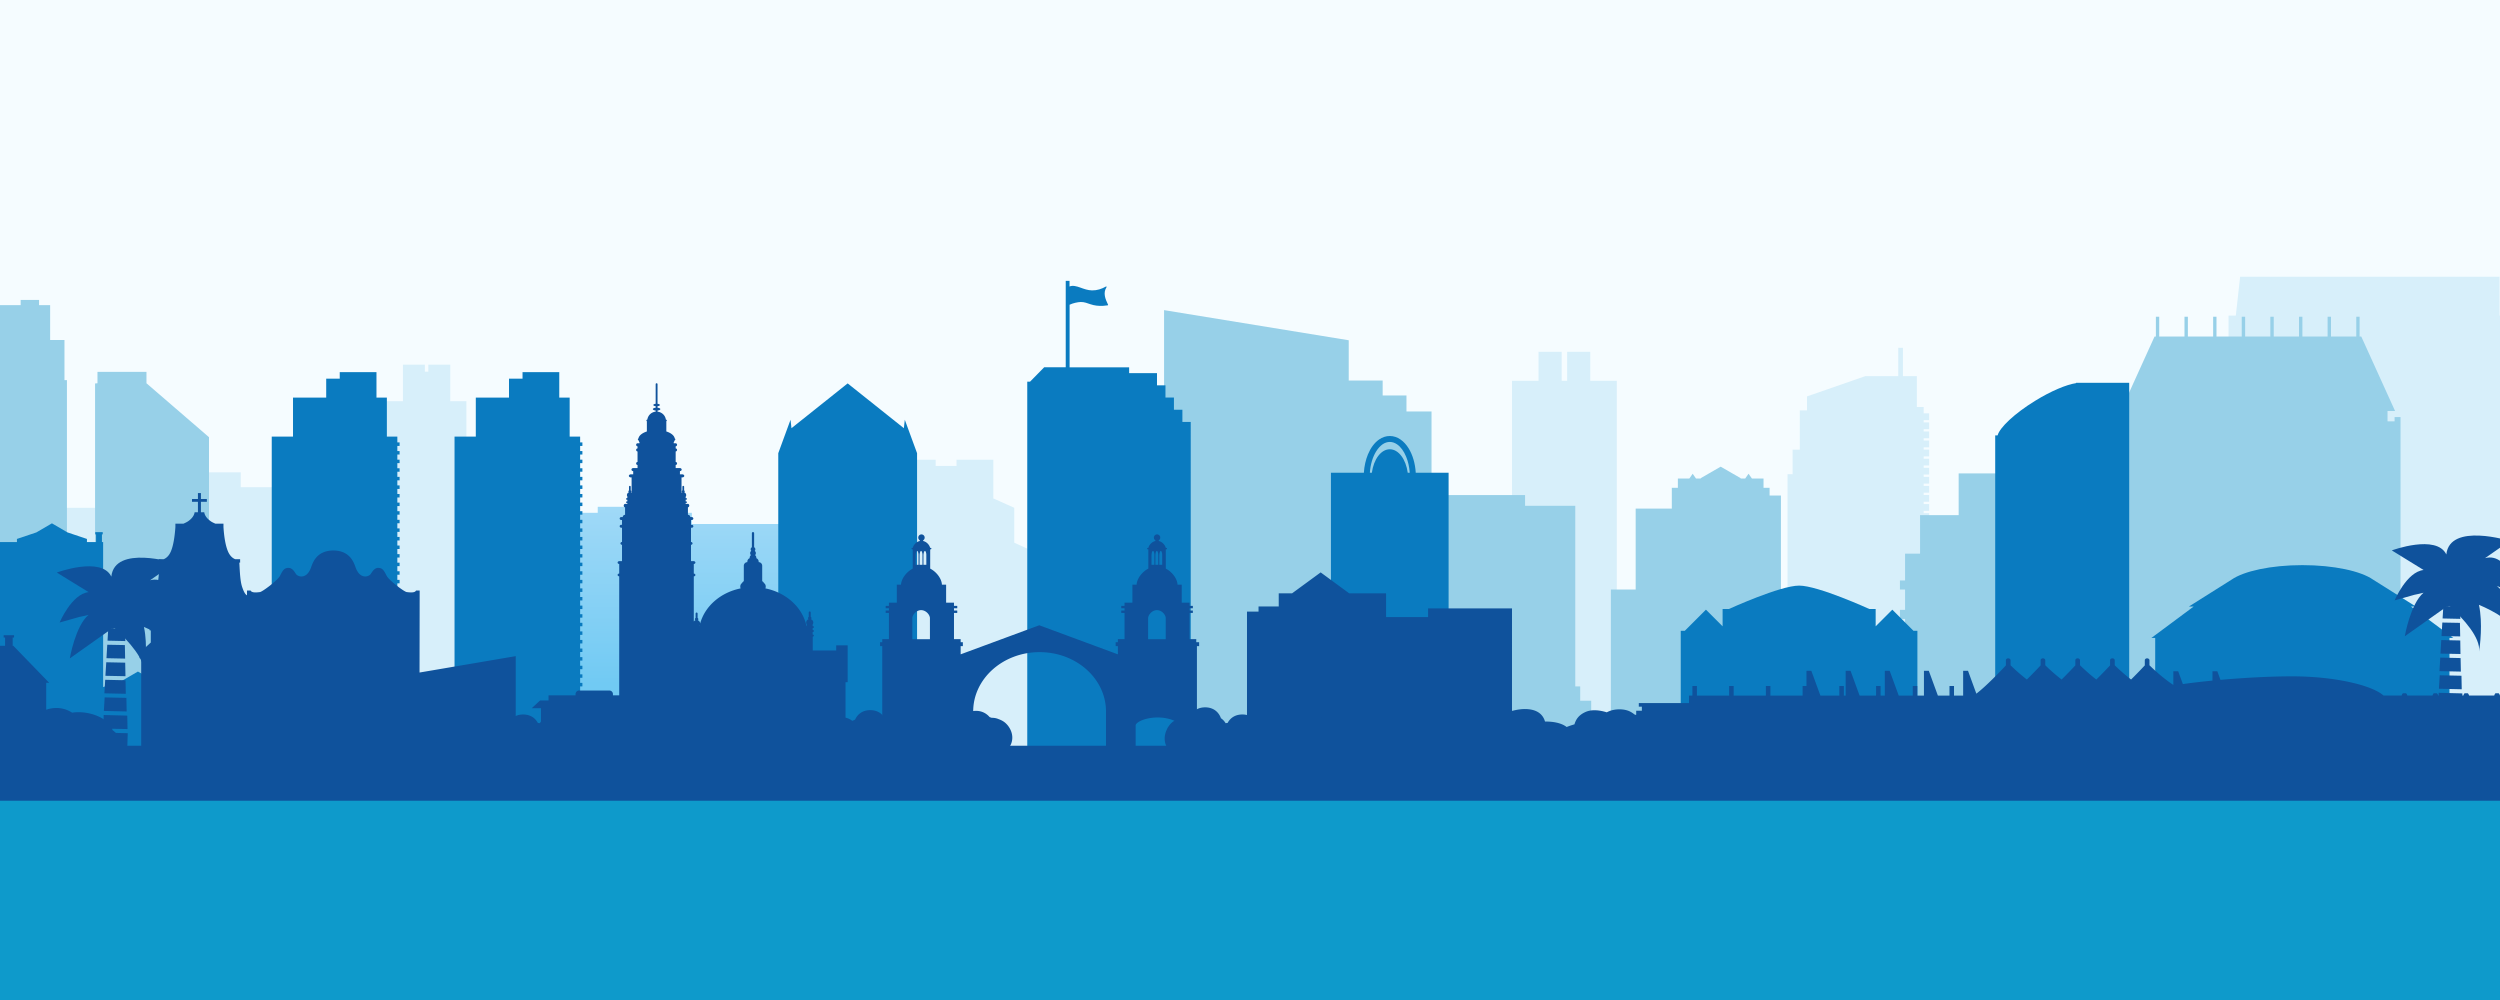 <svg width="375" height="150" fill="none" xmlns="http://www.w3.org/2000/svg" viewBox="0 0 375 150"><path d="M377 0H0v150h377V0z" fill="#F5FCFF"/><path d="M81.82 81.4v-2.8h4.7v-1.68h3.14v-.9h5.49v.9h8.63v1.68h16.31v2.8h4.4v30.57H76.17V81.4h5.65z" fill="url(#paint0_linear)"/><path d="M289.37 111.97V111h-.82v-.35h.82v-1.01h-.82v-.35h.82v-1.02h-.82v-.34h.82v-1.02h-.82v-.34h.82v-1.02h-.82v-.34h.82v-1.02h-.82v-.34h.82v-1.02h-.82v-.35h.82v-1.01h-.82v-.35h.82v-1.01h-.82v-.35h.82v-1.01h-.82v-.35h.82v-1.01h-.82v-.35h.82v-1.01h-.82v-.35h.82v-1.02h-.82v-.34h.82V93.3h-.82v-.34h.82v-1.02h-.82v-.34h.82v-1.02h-.82v-.34h.82v-1.02h-.82v-.35h.82v-1.01h-.82v-.35h.82V86.5h-.82v-.35h.82v-1.01h-.82v-.35h.82v-1.01h-.82v-.35h.82v-1.01h-.82v-.35h.82v-1.02h-.82v-.34h.82v-1.02h-.82v-.34h.82v-1.02h-.82v-.34h.82v-1.02h-.82v-.34h.82v-1.02h-.82v-.35h.82v-1.01h-.82v-.35h.82v-1.01h-.82v-.35h.82v-1.01h-.82v-.35h.82v-1.01h-.82v-.35h.82v-1.01h-.82v-.35h.82v-1.02h-.82v-.34h.82v-1.02h-.82v-.34h.82v-1.02h-.82v-.34h.82v-1.02h-.82v-.34h.82V62h-.82v-.95h-1.02v-4.63h-2.09v-4.25h-.7v4.25h-4.94l-8.75 3.04v2.1h-1.08v5.89h-1.08v3.68h-.76v40.84h21.24zM238.54 57.12v-4.35h-3.47v4.35h-.82v-4.35h-3.47v4.35h-3.98v54.85h15.72V57.12h-3.98zM156.04 111.97v-28.8l-3.9-1.76v-5.24l-3.21-1.44h.07v-5.77h-5.52v.93h-3.13v-.93h-2.89v43.01h18.58z" fill="#D7EFFA"/><path d="M210.97 61.72v-2.4h-3.57v-2.24h-5.78v2.24h-3.57v2.4h-3.76v50.25h20.44V61.72h-3.76z" fill="#97D0E8"/><path d="M50.35 111.97V71.49h-8.18v1.59h-6.06v-2.23h-7.58v-1.26h-6.37v3.81H15.8v2.77H5.49v35.8h44.86z" fill="#D7EFFA"/><path d="M202.31 111.97h-27.7V46.52l27.7 4.52v60.93zM2.55 89.34V88.1h-.66v-1.85h-4.48v-1.24h.7v-1.24h-.7v-2.72h.7v-1.24h-.7v-2.72h.7v-1.23h-.7v-2.73h.7V71.9h-.7v-1.98h-.89v-4.45h-1.71v-3.22h-13.96v7.67h-2.06v1.98h-.69v1.23h.69v2.73h-.69v1.23h.69v2.72h-.69v1.24h.69v2.72h-.69v1.24h.69v1.24h-1.72v1.85h-.66v1.24h.66v2.77h-.66v1.24h.66v2.77h-.66v1.23h.66v2.77h-.66v1.24h.66v2.77h-.66v1.24h.66v2.77h-.66v1.24h.66v2.59H1.89v-2.59h.66v-1.24h-.66v-2.77h.66v-1.24h-.66v-2.77h.66v-1.24h-.66v-2.77h.66v-1.23h-.66v-2.77h.66v-1.24h-.66v-2.77h.66zM284.99 88.43v-1.36h.77v-4.02h2.25v-5.78h5.79v-6.26h13.45v6.26h.71v6.81h3.41v27.89h-25.61v-1.49h-.77v-1.36h.77v-3.05h-.77v-1.36h.77v-3.05h-.77v-1.36h.77v-3.05h-.77v-1.36h.77v-3.05h-.77v-1.36h.77v-3.05h-.77z" fill="#97D0E8"/><path d="M69.96 70.78v-10.6h-2.42V54.7h-3.29v1.05h-.52V54.7h-3.29v5.48H57.9v10.6h-1.27v41.19h14.43V70.78h-1.1zM374.93 41.51h-38.91l-.65 5.83h-1.09v64.63h41.92V47.34h-1.27v-5.83z" fill="#D7EFFA"/><path d="M359.19 62.56v.64h-1.06v-1.55h1.13l-5.07-11.17h-.25v-2.97h-.5v2.97h-3.79v-2.97h-.51v2.97h-3.78v-2.97h-.51v2.97h-3.79v-2.97h-.51v2.97h-3.78v-2.97h-.51v2.97h-3.79v-2.97h-.5v2.97h-3.79v-2.97h-.51v2.97h-3.79v-2.97h-.5v2.97h-.2l-5.07 11.17h1.13v1.55h-1.06v-.64h-.89v49.41h42.79V62.56h-.89zM21.97 57.49v-1.71h-7.35v1.71l-.36.03v54.45h17.09V65.58l-9.38-8.09z" fill="#97D0E8"/><path d="M59.94 66.88v-.52h-.34v-.87h-1.57v-5.85h-1.56v-3.82h-5.51v.98h-2.03v2.84h-4.98v5.85h-3.19v46.48H59.94v-.52h-.34v-.76h.34v-.53h-.34v-.76h.34v-.52h-.34v-.77h.34v-.52h-.34v-.77h.34v-.52h-.34v-.77h.34v-.52h-.34v-.77h.34v-.52h-.34v-.76h.34v-.53h-.34v-.76h.34v-.52h-.34v-.77h.34v-.52h-.34v-.77h.34v-.52h-.34v-.77h.34v-.52h-.34v-.76h.34v-.53h-.34v-.76h.34v-.52h-.34v-.77h.34v-.52h-.34v-.77h.34v-.52h-.34v-.77h.34v-.52h-.34v-.77h.34v-.52h-.34v-.76h.34v-.53h-.34v-.76h.34v-.52h-.34v-.77h.34v-.52h-.34v-.77h.34v-.52h-.34v-.77h.34v-.52h-.34v-.77h.34v-.52h-.34v-.76h.34v-.53h-.34v-.76h.34v-.52h-.34v-.77h.34v-.52h-.34v-.77h.34v-.52h-.34v-.77h.34v-.52h-.34v-.77h.34v-.52h-.34v-.76h.34v-.53h-.34v-.76h.34v-.52h-.34v-.77h.34v-.52h-.34v-.77h.34v-.52h-.34v-.77h.34v-.52h-.34v-.77h.34zM87.36 66.88v-.52h-.34v-.87h-1.57v-5.85h-1.56v-3.82h-5.51v.98h-2.03v2.84h-4.98v5.85h-3.19v46.48H87.36v-.52h-.34v-.76h.34v-.53h-.34v-.76h.34v-.52h-.34v-.77h.34v-.52h-.34v-.77h.34v-.52h-.34v-.77h.34v-.52h-.34v-.77h.34v-.52h-.34v-.76h.34v-.53h-.34v-.76h.34v-.52h-.34v-.77h.34v-.52h-.34v-.77h.34v-.52h-.34v-.77h.34v-.52h-.34v-.76h.34v-.53h-.34v-.76h.34v-.52h-.34v-.77h.34v-.52h-.34v-.77h.34v-.52h-.34v-.77h.34v-.52h-.34v-.77h.34v-.52h-.34v-.76h.34v-.53h-.34v-.76h.34v-.52h-.34v-.77h.34v-.52h-.34v-.77h.34v-.52h-.34v-.77h.34v-.52h-.34v-.77h.34v-.52h-.34v-.76h.34v-.53h-.34v-.76h.34v-.52h-.34v-.77h.34v-.52h-.34v-.77h.34v-.52h-.34v-.77h.34v-.52h-.34v-.77h.34v-.52h-.34v-.76h.34v-.53h-.34v-.76h.34v-.52h-.34v-.77h.34v-.52h-.34v-.77h.34v-.52h-.34v-.77h.34v-.52h-.34v-.77h.34z" fill="#0A7BC0"/><path d="M240.33 109.42v-2.15h-1.65v-2.16h-1.65v-2.15h-.74V75.87h-7.53v-1.61h-13.27v1.61h-.76v36.1H241.98v-2.55h-1.65z" fill="#97D0E8"/><path d="M267.14 88.43v-14.1h-1.7v-1.16h-.91v-1.39h-1.74l-.51-.72-.5.72h-.7l.03-.05L258.1 70l-3 1.73.03.05h-.73l-.5-.72-.5.72h-1.72v1.39h-.91v3.12h-5.42v12.14h-3.72v23.54h28.24V88.43h-2.73zM9.67 57.02V51H7.52v-5.23H5.86v-.78H3.1v.78h-6.76V51h-.68v-1.03h-1.78V57.02h-2.03v54.95h18.19V57.02h-.37z" fill="#97D0E8"/><path d="M311.41 57.42v.05c-1.45.22-3.76 1.18-6.17 2.67-3.05 1.88-5.29 3.99-5.6 5.17h-.36v46.67h20.1V57.42h-7.97zM212.36 70.91c-.08-1.4-.46-2.67-1.06-3.65-.34-.55-.75-1.01-1.23-1.34-.47-.33-1.02-.52-1.6-.52-.58 0-1.12.19-1.6.52-.71.49-1.28 1.28-1.68 2.24-.33.81-.55 1.75-.61 2.75h-4.94v41.07h17.65V70.91h-4.93zm-5.95-3.18c.29-.47.62-.83.97-1.08.35-.24.72-.36 1.09-.36.38 0 .74.12 1.09.36.53.36 1.02 1.01 1.36 1.85.29.69.48 1.52.54 2.41h-.3c-.27-2.01-1.37-3.52-2.69-3.52-1.32 0-2.42 1.51-2.69 3.52h-.3c.08-1.25.43-2.37.93-3.18zM135.72 62.96l-.14 1.27-8.43-6.72-8.43 6.72-.14-1.27-1.84 5.02v43.99h20.82V67.98l-1.84-5.02zM177.36 63.29v-1.83h-1.27v-1.83h-1.27V57.8h-1.27v-1.83h-4.18v-.87h-8.93v-9.39c.46-.23 1.22-.4 1.68-.41.51-.01.99.18 1.46.34.58.2 1.22.27 1.85.24.02 0 .57-.05.74-.08.04-.01.05-.06.04-.09-.41-.86-.79-1.75-.23-2.63v-.01c0-.01.01-.01.01-.02.01-.02 0-.04-.02-.06l-.01-.01c-.02-.01-.04-.02-.07 0-.65.37-1.33.59-2.08.58-.62-.01-1.21-.22-1.78-.43-.5-.18-1.14-.37-1.6-.15v-.85h-.57v12.96h-3.23l-2.12 2.16h-.42v54.73h24.52V63.29h-1.25zM23.02 102.08l-2.33-1.35-2.33 1.35-2.89.98V81.31h-.18v-1.15h.12v-.34h-1.12v.34h.12v1.15h-1.37v-.47l-2.92-.98-2.33-1.36-2.33 1.36-2.92.98v.47H-.78v-.47l-2.92-.98-2.33-1.36-2.32 1.36-2.93.98v.47h-1.37v-1.15h.12v-.34h-1.12v.34h.12v1.15h-.18v30.66h39.65v-8.9l-2.92-.99zM367.42 95.69h.57l-6.34-4.71h.72l-6.4-4.03c-1.84-1.29-5.9-2.18-10.62-2.18-4.72 0-8.78.9-10.62 2.18l-6.4 4.03h.72l-6.34 4.71h.57v10.09h.86v6.19h42.42v-6.19h.86V95.69z" fill="#0A7BC0"/><path d="M81.13 111.97h45.7v-9.64h.32V96.8h-1.72v.77h-3.52v-2.08h.02c.08 0 .15-.07.15-.15 0-.08-.07-.15-.15-.15h-.03v-.39h.03c.08 0 .15-.07.15-.15 0-.08-.07-.15-.15-.15h-.03v-.29h.03c.08 0 .15-.07.15-.15 0-.08-.07-.15-.15-.15h-.03v-.2h-.02c.07-.09.11-.2.11-.33 0-.23-.15-.43-.36-.5.06-.04.09-.1.09-.17a.21.21 0 0 0-.11-.18v-.66c0-.09-.07-.15-.15-.15-.08 0-.15.07-.15.15v.66c-.06.04-.11.11-.11.18 0 .07.04.13.09.17-.21.07-.36.27-.36.5 0 .12.04.24.11.33h-.02v.2h-.05c-.58-2.79-3.03-5.02-6.16-5.65.03-.08.05-.17.05-.27 0-.24-.11-.44-.27-.53a.51.51 0 0 0-.26-.28v-2.32c0-.3-.24-.53-.53-.54v-.08c0-.23-.15-.43-.35-.51v-.08c0-.15-.07-.29-.19-.38.08-.08.12-.18.12-.3 0-.14-.07-.26-.17-.34.06-.06.09-.14.09-.24 0-.13-.07-.25-.18-.3v-2.11c0-.09-.07-.17-.17-.17-.09 0-.17.07-.17.17v2.11c-.11.06-.18.17-.18.3 0 .09.04.17.09.24-.1.08-.17.2-.17.34 0 .12.05.22.12.3-.11.09-.19.23-.19.38v.08c-.21.08-.35.28-.35.51v.08c-.29.01-.53.25-.53.54v2.32c-.12.06-.21.16-.26.28-.16.09-.27.3-.27.53 0 .1.02.19.05.27-3 .61-5.36 2.66-6.07 5.28 0-.23-.15-.43-.36-.5.06-.04.09-.1.09-.17a.21.21 0 0 0-.11-.18v-.66c0-.09-.07-.15-.15-.15-.09 0-.15.07-.15.15v.66c-.06.04-.11.11-.11.18 0 .07.04.13.09.17-.1.03-.18.1-.25.18v-6.76c.13-.01.24-.1.24-.21 0-.11-.1-.21-.24-.21V84.6c.13-.01.24-.1.24-.21 0-.12-.12-.22-.26-.22h-.4v-2.45c.13 0 .23-.1.23-.21 0-.12-.1-.21-.23-.21v-2.14h.11c.14 0 .24-.1.24-.22s-.11-.22-.24-.22h-.11V78h.11c.14 0 .24-.1.24-.22s-.11-.22-.24-.22h-.22c0-.19-.16-.34-.35-.34V76.1c.11-.01.2-.13.2-.26 0-.15-.1-.26-.22-.26h-.32v-.13h.07c.07 0 .12-.06.12-.12 0-.07-.06-.12-.12-.12h-.07v-.25h.07c.07 0 .12-.06.12-.12 0-.07-.06-.12-.12-.12h-.07v-.17h-.02a.445.445 0 0 0-.2-.7c.05-.03.08-.09.08-.14 0-.06-.04-.12-.09-.15v-.55c0-.07-.06-.13-.13-.13s-.13.06-.13.13v.55c-.06.03-.09.09-.09.15s.03.11.08.14l-.12.06v-2.3h.1c.17 0 .31-.1.31-.23s-.14-.23-.31-.23h-.34v-.48c.15-.01.26-.11.26-.23 0-.13-.13-.23-.28-.23h-.62v-.46a.23.23 0 0 0 .21-.23.23.23 0 0 0-.21-.23v-1.57a.23.23 0 0 0 .21-.23.23.23 0 0 0-.21-.23v-.31a.23.23 0 0 0 .21-.23c0-.13-.1-.23-.23-.23h-.27v-.15c.06-.09.11-.18.13-.28.06-.02.11-.08.11-.15 0-.06-.04-.12-.09-.14-.07-.44-.56-.83-1.26-1.05v-1.5h-.06c.07-.01.13-.07.13-.14 0-.08-.06-.14-.14-.14-.09-.63-.6-1.12-1.25-1.19v-.17c.24-.03.42-.11.42-.21 0-.1-.18-.19-.42-.21v-.23c.21-.02.35-.1.35-.18 0-.09-.15-.16-.35-.18v-2.94c0-.08-.06-.14-.14-.14-.08 0-.14.06-.14.14v2.94c-.21.02-.35.1-.35.18 0 .09.15.16.35.18v.23c-.24.02-.42.11-.42.21 0 .1.18.19.42.21v.17c-.65.06-1.16.56-1.25 1.19-.08 0-.14.07-.14.14s.06.13.13.14h-.06v1.5c-.7.23-1.19.61-1.26 1.05-.06.02-.09.08-.09.14 0 .07.05.13.11.15.03.1.07.19.13.28v.15h-.27c-.13 0-.23.1-.23.23 0 .12.09.22.21.23v.31a.23.23 0 0 0-.21.23c0 .12.09.22.21.23v1.57a.23.23 0 0 0-.21.23c0 .12.09.22.21.23v.46H95c-.16 0-.28.1-.28.23 0 .12.12.23.26.23v.48h-.34c-.17 0-.31.1-.31.23s.14.23.31.23h.1v2.3a.338.338 0 0 0-.12-.06.16.16 0 0 0 .08-.14c0-.06-.04-.12-.09-.15v-.55c0-.07-.06-.13-.13-.13s-.13.06-.13.13v.55c-.05.03-.09.09-.09.15s.03.11.08.14a.442.442 0 0 0-.2.7h-.04v.17h-.07c-.07 0-.12.06-.12.12 0 .07.06.12.12.12h.07v.25h-.07c-.07 0-.12.06-.12.12 0 .07.06.12.12.12h.07v.13h-.32c-.12 0-.22.12-.22.26s.09.25.2.26v1.12c-.19 0-.34.15-.35.34h-.22c-.14 0-.24.1-.24.22s.11.22.24.22h.11v.72h-.11c-.14 0-.24.1-.24.22s.11.22.24.22h.11v2.14c-.13 0-.23.1-.23.21 0 .12.1.21.23.21v2.45h-.4c-.14 0-.26.1-.26.22 0 .11.1.2.24.21v1.43c-.13.01-.24.1-.24.21 0 .11.1.21.24.21v17.85h-.94v-.18c0-.3-.24-.54-.54-.54h-4.53c-.3 0-.54.24-.54.54v.18h-4.05v.77h-1.27l-1.25 1.16h1.38v5.74h-.01zm23.85-18.17l-.03.14v-.06h-.02c.02-.03.04-.05.05-.08z" fill="#0F529C"/><path d="M287.02 94.62l-3.17-3.17-2.5 2.5v-2.6h-.95s-7.68-3.51-10.53-3.51c-2.85 0-10.53 3.51-10.53 3.51h-.95v2.6l-2.5-2.5-3.17 3.17h-.61v17.35h35.5V94.62h-.59z" fill="#0A7BC0"/><path d="M384.28 116.2H-28.29v40.94h412.57V116.2z" fill="#0E9ACB"/><path d="M179.44 96.33v-.46h-1v-3.93h.49v-.36h-.49v-.34h.49v-.36h-.49v-.48h-1.18v-2.7h-.63c-.03-.83-.74-1.88-1.76-2.41V82.4h.07c.06 0 .11-.05.11-.11s-.05-.11-.11-.11h-.08c-.09-.42-.51-.91-1.05-1.03v-.1a.48.48 0 1 0-.5 0v.1c-.54.12-.97.61-1.05 1.03h-.08c-.06 0-.11.05-.11.11s.05.11.11.11h.07v2.89c-1.02.53-1.72 1.58-1.76 2.41h-.63v2.7h-1.18v.48h-.49v.36h.49v.34h-.49v.36h.49v3.93h-1v.46h-.33v.59h.33v1.23l-11.79-4.36-11.79 4.36v-1.23h.33v-.59h-.33v-.46h-1v-3.93h.49v-.36h-.49v-.34h.49v-.36h-.49v-.48h-1.18v-2.7h-.63c-.03-.83-.74-1.88-1.76-2.41V82.4h.07c.06 0 .11-.05.11-.11s-.05-.11-.11-.11h-.08c-.09-.42-.51-.91-1.05-1.03v-.1a.48.48 0 1 0-.5 0v.1c-.54.12-.97.61-1.05 1.03h-.08c-.06 0-.11.05-.11.11s.05.11.11.11h.07v2.89c-1.01.53-1.72 1.58-1.76 2.41h-.63v2.7h-1.18v.48h-.49v.36h.49v.34h-.49v.36h.49v3.93h-1v.46h-.33v.59h.33v15.061h2.61v-3.25h.02c.16-.49 1.56-1.11 3.27-1.11s3.1.62 3.27 1.11h.02v3.25h4.45v-5.26c0-4.91 4.46-8.9 9.96-8.9 5.5 0 9.96 3.98 9.96 8.9v5.26h4.45v-3.25h.02c.16-.49 1.56-1.11 3.27-1.11 1.7 0 3.1.62 3.27 1.11h.02v3.25h2.61v-15.06h.33v-.59h-.43zm-40.91-13.16c.01-.23.1-.53.21-.53.11 0 .2.3.21.53v1.55h-.43v-1.55h.01zm-.58 0c.01-.23.1-.53.21-.53.11 0 .2.3.21.53v1.55h-.43v-1.55h.01zm-.59 0c.01-.23.1-.53.21-.53.11 0 .2.3.21.53v1.55h-.43v-1.55h.01zm2.13 12.71h-2.64v-3.25h.01c.07-.49.63-1.11 1.31-1.11s1.25.62 1.31 1.11h.01v3.25zm34.42-12.71c.01-.23.1-.53.21-.53.11 0 .2.3.21.53v1.55h-.43v-1.55h.01zm-.59 0c.01-.23.1-.53.21-.53.11 0 .2.3.21.53v1.55h-.43v-1.55h.01zm-.58 0c.01-.23.1-.53.21-.53.11 0 .2.3.21.53v1.55h-.43v-1.55h.01zm2.12 12.71h-2.64v-3.25h.01c.07-.49.63-1.11 1.31-1.11.69 0 1.25.62 1.31 1.11h.01v3.25zM21.2 111.97h56.16V98.42l-14.43 2.46.02-12.3h-.54s-.05.09-.13.15c-.27.2-.9.13-1.28.08-.37-.05-2.63-1.73-3-2.44-.37-.7-.57-1.19-1.27-1.19-.69 0-1.01.84-1.2 1.01-.18.17-.47.28-.73.28-.6 0-1.1-.42-1.43-1.28-.24-.62-.74-2.6-3.37-2.62-2.63.02-3.13 2-3.37 2.62-.33.86-.83 1.28-1.43 1.28-.26 0-.55-.11-.73-.28-.18-.17-.5-1.01-1.2-1.01-.69 0-.9.48-1.27 1.19s-2.64 2.39-3 2.44c-.37.05-1.01.12-1.28-.08-.08-.06-.13-.15-.13-.15h-.54v.72c-.29-.17-.48-.54-.71-1.2-.31-.89-.36-2.24-.44-3.71h.12v-.51h-.74c-.41-.16-.82-.53-1.1-1.21-.36-.87-.57-2.18-.66-3.61v-.51h-1.21c-.28-.12-.53-.24-.68-.35-.38-.26-.92-.75-.99-1.36h-.5v-1.57h.89v-.42h-.89v-.89h-.45v.89h-.89v.42h.89v1.57h-.5c-.07.61-.6 1.1-.99 1.36-.15.1-.4.23-.68.35h-1.21v.51c-.1 1.43-.3 2.74-.66 3.61-.28.68-.69 1.05-1.1 1.21h-.74v.51h.12c-.08 1.47-.13 2.81-.44 3.71-.23.66-.42 1.03-.71 1.2h-.33v.51h.17v4.24h-.17v.51h.17v1.82l-1.44 1.32v.52h-.23v.51h.23v13.24h.02zM7.39 102.43L2 96.87h-.1v-1.24h.21v-.35H.55v.35h.21v1.24h-3.52v-2.28c.49-.13.79-.28.79-.46 0-.03-.01-.05-.02-.08.49-.13.77-.28.77-.45 0-.04-.01-.07-.04-.11v-1.87a.15.15 0 0 0 .04-.11c0-.25-.65-.48-1.68-.63v-3.29c-.02-.1-.1-.2-.24-.28-.13-.17-.38-.32-.71-.45v-.06c0-.58-.72-1.07-1.68-1.19v-.65c.06-.09.1-.21.1-.33a.57.57 0 0 0-.42-.55v-2.49h-.31v2.49c-.24.07-.42.29-.42.55 0 .12.04.23.1.33v.65c-.96.12-1.68.61-1.68 1.19v.06c-.33.12-.58.28-.71.45-.16.1-.25.21-.25.32v3.25c-1.03.15-1.68.38-1.68.63 0 .04.01.07.04.11v1.87a.15.15 0 0 0-.04.11c0 .17.28.32.77.45-.01.03-.02.05-.02.08 0 .17.29.33.79.46v2.28h-3.42v-1.42h.21v-.35H-14.03v.35h.21v1.42H-14l-5.39 5.55h.46v9.55H6.93v-9.55h.46v.01zm-9.28-10.97c.16.05.3.1.4.15v1.73c-.11-.05-.24-.1-.4-.15v-1.73zm-.67-.15c.16.03.31.06.44.09v1.73c-.13-.03-.28-.06-.44-.09v-1.73zm-7.55 1.88c-.16.05-.3.1-.4.15v-1.73c.11-.05.24-.1.4-.15v1.73zm.66-.15c-.16.03-.31.06-.44.09V91.4c.13-.03.28-.06.44-.09v1.73zm.9-.13v-1.73c.14-.02.29-.03.44-.04v1.73c-.15.01-.3.03-.44.04zm4.66-.04v-1.73c.15.01.3.03.44.04v1.73c-.14-.01-.29-.03-.44-.04zm1.11-1.6V93l-.44-.06v-1.73l.44.06zm-.81-3.17c.2-.08.36-.16.46-.21v1.3a1.8 1.8 0 0 0-.46-.21v-.88zm0 1.23c.19.06.35.13.46.21v1.33c-.15-.02-.3-.04-.46-.05v-1.49zm-.69-.97c.17-.05.32-.11.46-.17v.72c-.14-.04-.3-.07-.46-.1v-.45zm0 .8c.17.03.32.06.46.1v1.53c-.15-.01-.3-.03-.46-.04v-1.59zm-.78-.59c.19-.04.38-.09.55-.14v.34c-.17-.03-.36-.05-.55-.06v-.14zm0 .49c.19.02.38.04.55.06v1.62l-.55-.03v-1.65zm-2.44-.63c.18.05.36.1.55.14v.14c-.19.02-.38.04-.55.06v-.34zm0 .69c.18-.03.36-.05.55-.06v1.65c-.19.01-.37.01-.55.03v-1.62zm-.69-.93c.14.06.3.11.46.17v.45c-.17.03-.32.06-.46.1v-.72zm0 1.07c.14-.04.3-.07.46-.1v1.59c-.16.01-.31.02-.46.04v-1.53zm-.68-1.37c.11.05.27.13.46.21v.88c-.19.06-.35.13-.46.21v-1.3zm0 1.65c.12-.08.27-.15.46-.21v1.48c-.16.02-.31.03-.46.05v-1.32zm-.35 1.73l.44-.06v1.73l-.44.06v-1.73zM214.21 91.26v1.3h-6.3V89h-5.53l-4.28-3.14-4.29 3.14h-2v1.97h-3.03v.77h-1.73v20.23h39.75V91.26h-12.59zM379.62 104.33a.797.797 0 0 0-.19-.34h-.48c-.08.08-.14.2-.19.34h-3.77a.797.797 0 0 0-.19-.34h-.48c-.08.08-.14.2-.19.34h-3.77a.797.797 0 0 0-.19-.34h-.48c-.08.08-.14.2-.19.34h-3.77a.917.917 0 0 0-.19-.34h-.48c-.08.08-.14.2-.19.34h-3.77a.797.797 0 0 0-.19-.34h-.48c-.08.08-.14.2-.19.34h-2.71c-1.66-1.5-7.18-2.88-13.73-2.88-2.97 0-6.94.19-10.73.53l-.47-1.29h-.73v1.4c-1.56.15-3.07.33-4.44.52l-.7-1.92H326v2.05c-1.6-1.06-2.96-2.34-3.58-2.95v-.75c0-.16-.16-.29-.35-.29-.2 0-.35.13-.35.29v.77c-.43.46-1.21 1.28-2.06 2.12-1.09-.84-1.98-1.68-2.45-2.14v-.75c0-.16-.16-.29-.35-.29-.2 0-.35.13-.35.29v.77c-.43.46-1.21 1.28-2.06 2.12-1.09-.84-1.98-1.68-2.45-2.14v-.75c0-.16-.16-.29-.35-.29-.2 0-.35.13-.35.29v.77c-.43.46-1.21 1.28-2.06 2.12-1.09-.84-1.98-1.68-2.45-2.14v-.75c0-.16-.16-.29-.35-.29-.2 0-.35.13-.35.29v.77c-.43.46-1.21 1.28-2.06 2.12-1.09-.84-1.98-1.68-2.45-2.14v-.75c0-.16-.16-.29-.35-.29-.2 0-.35.13-.35.29v.77c-.84.9-3 3.16-4.43 4.24l-1.25-3.43h-.73v3.72h-1.37v-1.44h-.68v1.44h-1.74l-1.36-3.72h-.73v3.72h-1v-1.44h-.68v1.44h-2.1l-1.36-3.72h-.73v3.72h-.63v-1.44h-.68v1.44h-2.47l-1.36-3.72h-.73v3.72h-.27v-1.44h-.68v1.44h-2.84l-1.36-3.72h-.73v2.28h-.58v1.44h-4.83v-1.44h-.68v1.44h-4.83v-1.44h-.68v1.44h-4.83v-1.44h-.68v1.44h-.51v1.12h-7.53v.54h.46v.61h-.85v.61h-.62v4.77h135.17V104.34h-.36v-.01z" fill="#0F529C"/><path d="M354.55 111.971h25.56c.55-.89.44-2.01-.32-2.93-.34-.41-.72-.64-1.23-.82-.27-.12-.56-.18-.87-.17-.05-.01-.1-.01-.14-.01-.07-.03-.14-.06-.21-.08-.44-.51-1.09-.85-1.81-.85h-.09c-.88 0-1.65.49-2.07 1.21-.09.05-.17.11-.25.17-.04 0-.08-.01-.11-.01h-.27c-.34 0-.66.07-.95.2-.05-.06-.09-.11-.15-.17-.36-.36-.82-.59-1.32-.67-.42-.7-1.19-1.18-2.05-1.18h-.04c-.91 0-1.71.53-2.12 1.3-.1.06-.2.13-.29.21h-.07c-.72 0-1.28.27-1.66.67-.28-.21-.61-.37-.96-.44-.32-.77-1.02-1.38-2.11-1.38-1.05 0-1.74.55-2.07 1.28-.03.02-.06.03-.09.05-.1.04-.2.08-.3.13-.37-.3-.86-.49-1.47-.49-1.4 0-2.16.99-2.29 2.06-.37.56-.53 1.25-.28 1.89.02.02.03.02.03.03zM17.82 111.971c.11-.18.18-.37.17-.57-.02-.7-.39-1.39-1.11-1.88-.42-1.75-3.54-3.01-6.06-2.62-.47-.3-1-.53-1.62-.64-.81-.14-1.55-.04-2.29.2-.59.19-.98.56-1.26.95-1.63-1.19-4.08-2-6.25-1.41-1.24-.37-2.58-.65-3.91-.39-1.47.28-2.15 1.14-2.4 2.07-1.44-.01-2.84.25-3.76.95-.42-.18-.88-.32-1.35-.46-.25-.84-.73-1.59-1.86-2.12-1.13-.53-2.55-.34-3.74.04-.1-.05-.2-.11-.3-.15-1.09-.49-2.71-.51-3.76.03-1.33.69-1.7 1.69-1.39 2.77-.35.12-.66.3-.84.56-.62.84-.83 1.89-.05 2.67h41.78zM210.33 111.971a.89.89 0 0 1-.15-.5c.02-.61.33-1.21.96-1.63.36-1.52 3.07-2.61 5.25-2.27.4-.26.86-.46 1.41-.56.7-.12 1.34-.03 1.98.17.51.16.85.49 1.09.82 1.41-1.03 3.53-1.73 5.42-1.22 1.08-.32 2.24-.56 3.38-.34 1.27.24 1.86.99 2.08 1.79 1.25-.01 2.46.21 3.25.82.37-.15.76-.28 1.17-.4.21-.73.63-1.38 1.61-1.83.98-.46 2.21-.29 3.24.03.08-.05.17-.09.26-.13.94-.42 2.34-.45 3.26.03 1.15.6 1.47 1.46 1.2 2.4.3.11.57.26.73.48.54.73.72 1.64.05 2.32h-36.19v.02zM89.84 111.971c.39-.76.37-1.67-.04-2.53-.06-.16-.14-.3-.24-.44-.59-.93-1.48-1.27-2.34-1.21-.1-.08-.21-.15-.33-.21-.25-.3-.57-.54-.96-.68-.42-.48-1.05-.8-1.88-.8-1.26 0-2.04.72-2.37 1.63-.29.2-.53.45-.7.75-.1-.02-.2-.03-.3-.04-.39-.73-1.12-1.27-2.21-1.27-.68 0-1.22.21-1.62.55-.63-.21-1.21-.11-1.84-.02-.21.09-.42.18-.63.26-.1.06-.19.12-.27.18-.45-.06-.9-.06-1.37-.06-.12 0-.23.01-.34.03-.42-.43-1.02-.71-1.79-.71-.15 0-.29.01-.43.03-.42-.4-1-.66-1.75-.66-1.58 0-2.42 1.15-2.52 2.37l-.13.19c-.52.89-.44 1.85.04 2.63h24.02v.01zM174.98 111.971c-.39-.76-.37-1.67.04-2.53.06-.16.14-.3.24-.44.59-.93 1.48-1.27 2.34-1.21.1-.08.21-.15.33-.21.25-.3.57-.54.96-.68.42-.48 1.05-.8 1.88-.8 1.26 0 2.04.72 2.37 1.63.29.2.53.45.7.75.1-.02.2-.03.3-.04.39-.73 1.12-1.27 2.21-1.27.68 0 1.22.21 1.62.55.63-.21 1.21-.11 1.84-.02.21.09.42.18.63.26.1.06.19.12.27.18.45-.06.9-.06 1.37-.06.12 0 .23.01.34.03.42-.43 1.02-.71 1.79-.71.15 0 .29.01.43.03.42-.4 1-.66 1.75-.66 1.58 0 2.42 1.15 2.52 2.37l.13.19c.52.89.44 1.85-.04 2.63h-24.02v.01zM123.42 111.971h28.05c.6-.98.48-2.21-.35-3.21-.38-.45-.79-.7-1.35-.9-.3-.13-.62-.19-.95-.19-.06-.01-.11-.01-.15-.02-.08-.03-.15-.07-.23-.09-.48-.57-1.2-.93-1.99-.93h-.1c-.96 0-1.81.54-2.27 1.33-.09.06-.19.12-.28.18-.04 0-.08-.01-.12-.01h-.29c-.37 0-.72.08-1.04.22-.05-.06-.1-.13-.16-.18-.39-.39-.9-.65-1.45-.73-.46-.77-1.3-1.3-2.25-1.3h-.05c-1 0-1.88.58-2.32 1.42-.11.07-.22.14-.31.23h-.08c-.79 0-1.4.29-1.82.73-.31-.23-.67-.41-1.05-.49-.35-.85-1.12-1.51-2.32-1.51-1.15 0-1.91.61-2.27 1.41-.03.02-.07.03-.1.06-.11.04-.22.09-.33.14-.4-.33-.94-.54-1.61-.54-1.54 0-2.37 1.08-2.51 2.26-.41.61-.58 1.37-.31 2.07 0 .03 0 .04.01.05z" fill="#0F529C"/><path d="M384.28 111.86H-28.29v8.25h412.57v-8.25zM369.35 104.01l.04 2.03-3.63-.08.04-2.04 3.55.09zM365.53 108.58l.19-2.01 3.7.08-.06 2.01-3.83-.08zM366.39 92.77l.11-1.86 2.52.06.03 1.86-2.66-.06zM369.22 101.36l.04 2.03-3.42-.08.12-2.02 3.26.07zM369.09 98.71l.04 2.03-3.21-.07.12-2.03 3.05.07z" fill="#0F529C"/><path d="M369.37 109.27l-.33 3.46-3.98-.46.43-3.08 3.88.08zM368.99 93.43l.04 2.03-2.8-.05.12-2.03 2.64.05zM369.04 96.07l.03 2.03-3-.06.12-2.03 2.85.06z" fill="#0F529C"/><path d="M359.19 90.06s1.81-4.29 4.35-4.56l-4.77-2.94s6.69-2.47 8.18.61c.5-4.84 9.51-2.03 9.51-2.03l-3.7 2.58c3.75-1 5.27 5.99 5.5 7.13-.29-1.26-1.96-2.25-3.74-2.96 2.14 1.64 2.73 6.3 2.82 7.21-.25-1.8-3.24-3.41-5.5-4.38.6 2.77.15 6.19.02 7.02.25-2.07-2.3-4.89-4.43-6.85-.34.17-.53.24-.34.04l-6.37 4.51s.83-4.86 2.81-6.53c-.49.12-1.03.25-1.37.31l-2.97.84z" fill="#0F529C"/><path d="M371.87 97.73l-.03.16c0-.03.01-.09.03-.16zM19.09 107.34l.04 2.02-3.63-.07.05-2.04 3.54.09zM15.27 111.91l.2-2.02 3.69.09-.06 2.01-3.83-.08zM16.13 96.1l.11-1.87 2.52.07.04 1.86-2.67-.06zM18.96 104.68l.04 2.04-3.42-.08.12-2.03 3.26.07zM18.83 102.04l.04 2.03-3.21-.07.12-2.03 3.05.07zM19.11 112.6l-.33 3.46-3.98-.46.43-3.08 3.88.08zM18.73 96.76l.04 2.03-2.8-.06.12-2.02 2.64.05zM18.78 99.4l.04 2.03-3.01-.06.13-2.03 2.84.06z" fill="#0F529C"/><path d="M8.94 93.38s1.81-4.29 4.35-4.56l-4.77-2.94s6.69-2.47 8.18.61c.5-4.84 9.51-2.03 9.51-2.03l-3.7 2.58c3.75-1 5.27 5.99 5.5 7.13-.29-1.26-1.96-2.25-3.74-2.96 2.14 1.64 2.73 6.3 2.82 7.21-.25-1.8-3.24-3.41-5.5-4.38.6 2.77.15 6.19.02 7.02.25-2.07-2.3-4.89-4.43-6.85-.34.17-.53.24-.34.04l-6.37 4.51s.83-4.86 2.81-6.53c-.49.12-1.03.25-1.37.31l-2.97.84zM28.01 94.16c.01.04.02.09.02.13 0-.02-.01-.06-.02-.13zM28.03 94.3v.02c.01-.01.01-.02 0-.02z" fill="#0F529C"/><path d="M27.09 98.41c.01.04.01.09.02.14-.01-.02-.01-.07-.02-.14zM27.1 98.55v.02c.01-.01 0-.01 0-.02zM21.61 101.05l-.03.16c0-.02.02-.08.03-.16z" fill="#0F529C"/><defs><linearGradient id="paint0_linear" x1="100.328" y1="111.974" x2="100.328" y2="76.024" gradientUnits="userSpaceOnUse"><stop offset=".261" stop-color="#71CAF3"/><stop offset="1" stop-color="#A0D9F7"/></linearGradient></defs></svg>